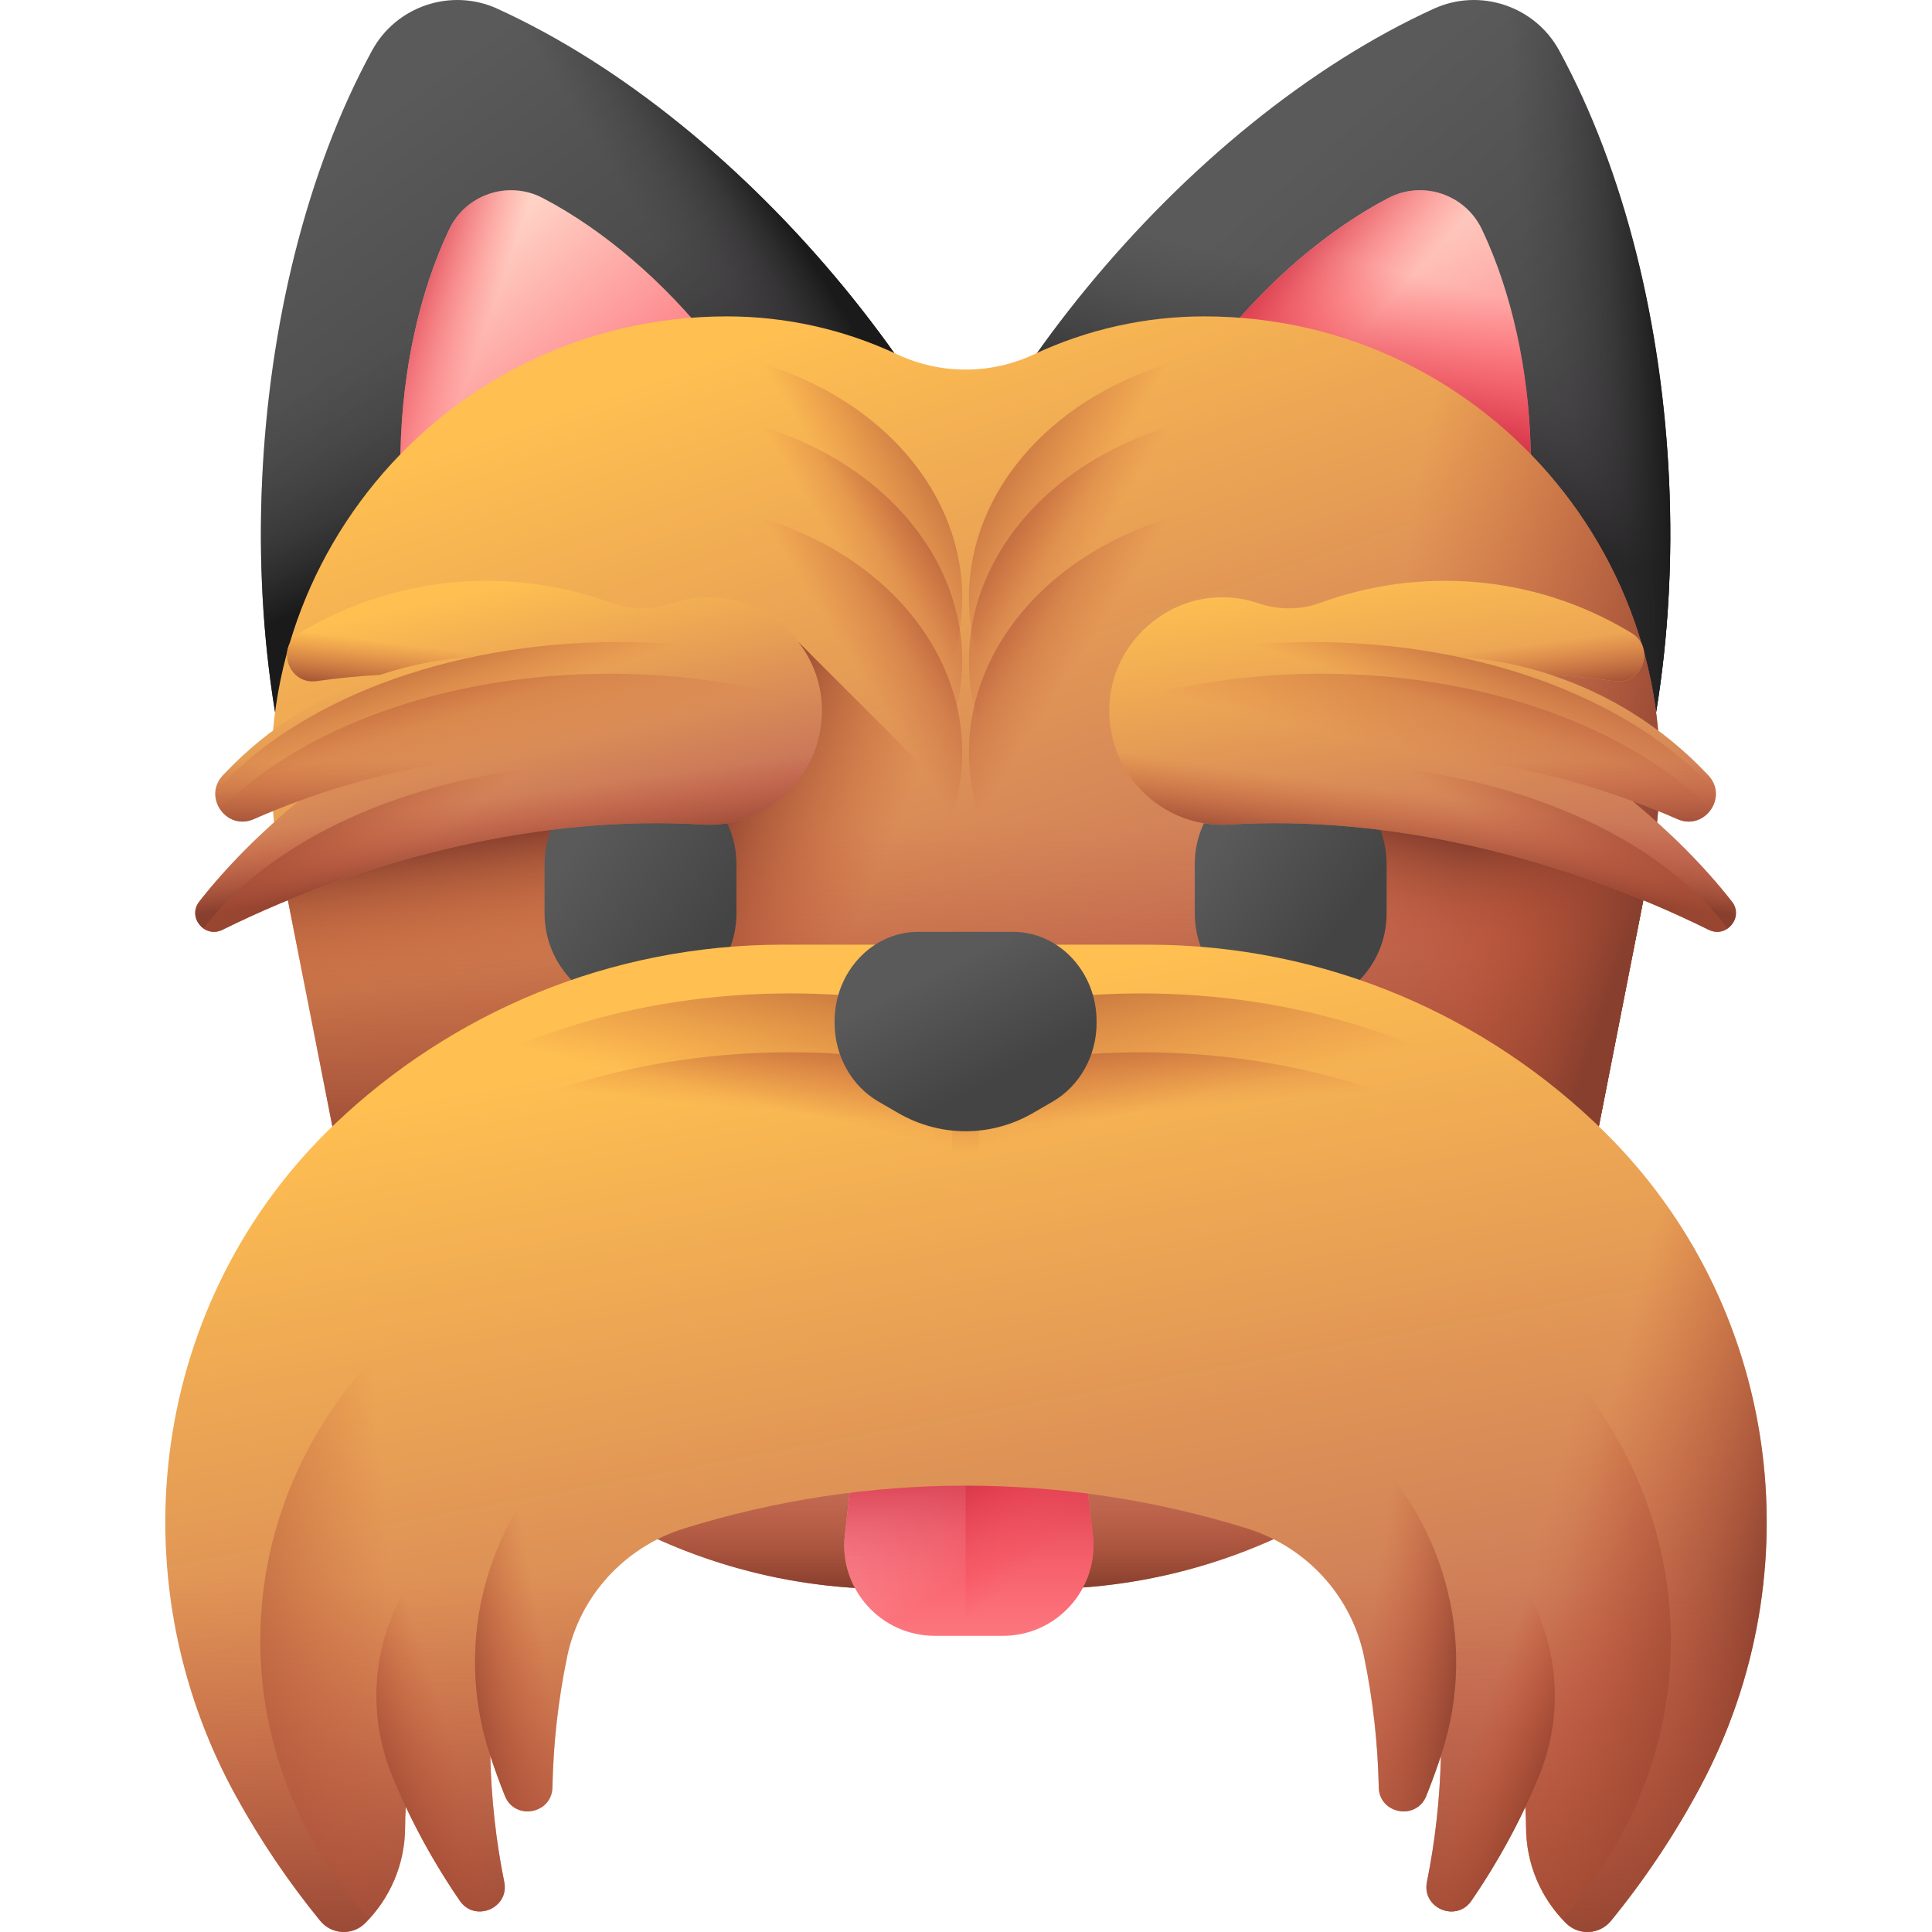 <svg id="Capa_1" enable-background="new 0 0 512 512" height="512" viewBox="0 0 512 512" width="512" xmlns="http://www.w3.org/2000/svg" xmlns:xlink="http://www.w3.org/1999/xlink"><linearGradient id="lg1"><stop offset="0" stop-color="#5a5a5a"/><stop offset="1" stop-color="#444"/></linearGradient><linearGradient id="SVGID_1_" gradientUnits="userSpaceOnUse" x1="75.306" x2="142.313" xlink:href="#lg1" y1="47.988" y2="139.944"/><linearGradient id="lg2"><stop offset="0" stop-color="#433f43" stop-opacity="0"/><stop offset=".299" stop-color="#3e3b3e" stop-opacity=".3"/><stop offset=".642" stop-color="#302e30" stop-opacity=".643"/><stop offset="1" stop-color="#1a1a1a"/></linearGradient><linearGradient id="SVGID_00000039105893119998559830000013845161539786370495_" gradientUnits="userSpaceOnUse" x1="129.755" x2="151.14" xlink:href="#lg2" y1="81.226" y2="131.838"/><linearGradient id="SVGID_00000178198994260114668350000003103971864317541535_" gradientUnits="userSpaceOnUse" x1="191.93" x2="219.017" xlink:href="#lg2" y1="92.185" y2="75.077"/><linearGradient id="lg3"><stop offset="0" stop-color="#ffdfcf"/><stop offset="1" stop-color="#fd8087"/></linearGradient><linearGradient id="SVGID_00000030472108996323754610000017333111072586427065_" gradientUnits="userSpaceOnUse" x1="103.12" x2="144.464" xlink:href="#lg3" y1="72.969" y2="123.58"/><linearGradient id="lg4"><stop offset="0" stop-color="#fd4755" stop-opacity="0"/><stop offset=".259" stop-color="#f74452" stop-opacity=".259"/><stop offset=".628" stop-color="#e43b4c" stop-opacity=".628"/><stop offset="1" stop-color="#ca2e43"/></linearGradient><linearGradient id="SVGID_00000178181261023874244450000018167554434641765016_" gradientUnits="userSpaceOnUse" x1="120.285" x2="96.049" xlink:href="#lg4" y1="110.768" y2="102.214"/><linearGradient id="SVGID_00000067942725191082978950000009401915698940578190_" gradientUnits="userSpaceOnUse" x1="305.916" x2="388.605" xlink:href="#lg1" y1="75.618" y2="170.425"/><linearGradient id="SVGID_00000181081337645243030860000002136793207698016402_" gradientUnits="userSpaceOnUse" x1="365.05" x2="351.506" xlink:href="#lg2" y1="77.055" y2="129.092"/><linearGradient id="SVGID_00000154426666038404958380000015986174764343085203_" gradientUnits="userSpaceOnUse" x1="406.488" x2="442.129" xlink:href="#lg2" y1="121.351" y2="119.213"/><linearGradient id="SVGID_00000163761965472905676880000013374392433512809353_" gradientUnits="userSpaceOnUse" x1="327.269" x2="360.059" xlink:href="#lg3" y1="66.569" y2="133.576"/><linearGradient id="SVGID_00000023979924802988614510000007027971351182361009_" gradientUnits="userSpaceOnUse" x1="368.819" x2="358.839" xlink:href="#lg4" y1="71.494" y2="111.413"/><linearGradient id="SVGID_00000050636976734396079830000002945990272042470333_" gradientUnits="userSpaceOnUse" x1="347.056" x2="323.532" xlink:href="#lg4" y1="103.295" y2="81.91"/><linearGradient id="lg5"><stop offset="0" stop-color="#ffbf51"/><stop offset="1" stop-color="#c5715a"/></linearGradient><linearGradient id="SVGID_00000165202245694345010070000016270594104409396365_" gradientUnits="userSpaceOnUse" x1="209.572" x2="276.935" xlink:href="#lg5" y1="87.501" y2="281.035"/><linearGradient id="lg6"><stop offset="0" stop-color="#c4573a" stop-opacity="0"/><stop offset=".253" stop-color="#ba5338" stop-opacity=".253"/><stop offset=".677" stop-color="#a04933" stop-opacity=".677"/><stop offset="1" stop-color="#883f2e"/></linearGradient><linearGradient id="SVGID_00000111873090348768360270000015896848398307784065_" gradientUnits="userSpaceOnUse" x1="349.77" x2="435.311" xlink:href="#lg6" y1="263.1" y2="279.495"/><linearGradient id="SVGID_00000017478797731486276600000009305816057270148269_" gradientUnits="userSpaceOnUse" x1="255.96" x2="255.96" xlink:href="#lg6" y1="386.842" y2="420.468"/><linearGradient id="SVGID_00000138533668671988128720000009757253482503527829_" gradientUnits="userSpaceOnUse" x1="290.179" x2="255.493" xlink:href="#lg6" y1="127.532" y2="105.298"/><linearGradient id="SVGID_00000158721409218509820960000017527671585934101176_" gradientTransform="matrix(-1 0 0 1 420.433 0)" gradientUnits="userSpaceOnUse" x1="198.827" x2="164.141" xlink:href="#lg6" y1="127.532" y2="105.298"/><linearGradient id="SVGID_00000155106381438000329840000002824391937922039184_" gradientUnits="userSpaceOnUse" x1="290.179" x2="255.493" xlink:href="#lg6" y1="144.275" y2="122.04"/><linearGradient id="SVGID_00000032644464281916088730000009839659293070910636_" gradientTransform="matrix(-1 0 0 1 420.433 0)" gradientUnits="userSpaceOnUse" x1="198.827" x2="164.141" xlink:href="#lg6" y1="144.275" y2="122.04"/><linearGradient id="SVGID_00000107588091942132118530000000964656526509097359_" gradientUnits="userSpaceOnUse" x1="290.179" x2="255.493" xlink:href="#lg6" y1="168.516" y2="146.282"/><linearGradient id="SVGID_00000165196830107438082820000006204436844469697969_" gradientTransform="matrix(-1 0 0 1 420.433 0)" gradientUnits="userSpaceOnUse" x1="198.827" x2="164.141" xlink:href="#lg6" y1="168.516" y2="146.282"/><linearGradient id="SVGID_00000094583379691214429310000002285145361956647349_" gradientUnits="userSpaceOnUse" x1="255.892" x2="255.892" xlink:href="#lg6" y1="218.236" y2="317.74"/><linearGradient id="SVGID_00000047761840155477523200000004333270203832044962_" gradientUnits="userSpaceOnUse" x1="135.646" x2="130.656" xlink:href="#lg6" y1="256.776" y2="221.134"/><linearGradient id="SVGID_00000011736884193917915890000013323977346175356068_" gradientUnits="userSpaceOnUse" x1="381.669" x2="390.223" xlink:href="#lg6" y1="257.3" y2="224.153"/><linearGradient id="SVGID_00000069379728602150826210000003557207794369337006_" gradientUnits="userSpaceOnUse" x1="375.681" x2="421.303" xlink:href="#lg6" y1="265.345" y2="280.314"/><linearGradient id="SVGID_00000103246624305398289140000014888830785522618514_" gradientUnits="userSpaceOnUse" x1="223.082" x2="178.886" xlink:href="#lg6" y1="255.091" y2="236.558"/><linearGradient id="SVGID_00000054223610834449620030000017960636890237209252_" gradientUnits="userSpaceOnUse" x1="153.158" x2="188.455" xlink:href="#lg1" y1="223.332" y2="249.315"/><linearGradient id="SVGID_00000096039177110699159800000003540207586114616726_" gradientUnits="userSpaceOnUse" x1="323.743" x2="355.119" xlink:href="#lg1" y1="221.811" y2="245.342"/><linearGradient id="SVGID_00000157267513033490626040000010279784360802966919_" gradientUnits="userSpaceOnUse" x1="256.911" x2="269.393" y1="389.331" y2="410.454"><stop offset="0" stop-color="#fdb4ba"/><stop offset="1" stop-color="#fd8087"/></linearGradient><linearGradient id="SVGID_00000120553995579537649100000008380481069050854325_" gradientUnits="userSpaceOnUse" x1="256.751" x2="256.751" xlink:href="#lg4" y1="443.761" y2="383.539"/><linearGradient id="SVGID_00000012437825414831981830000017879059612266973074_" gradientUnits="userSpaceOnUse" x1="282.431" x2="259.388" xlink:href="#lg4" y1="405.907" y2="381.424"/><linearGradient id="SVGID_00000159440756042457422330000001313367977699912616_" gradientUnits="userSpaceOnUse" x1="230.505" x2="271.137" xlink:href="#lg5" y1="268.407" y2="483.683"/><linearGradient id="SVGID_00000055695086789324588800000013509783373570901692_" gradientUnits="userSpaceOnUse" x1="420.152" x2="473.852" xlink:href="#lg6" y1="395.661" y2="409.918"/><linearGradient id="SVGID_00000031188337278350140050000014375302687943123596_" gradientUnits="userSpaceOnUse" x1="330.367" x2="317.061" xlink:href="#lg6" y1="287.769" y2="231.218"/><linearGradient id="SVGID_00000100354941850640100700000009122054772118811551_" gradientUnits="userSpaceOnUse" x1="342.104" x2="338.54" xlink:href="#lg6" y1="291.146" y2="254.792"/><linearGradient id="SVGID_00000039126453996529674390000004299405714456756408_" gradientTransform="matrix(-1 0 0 1 703.53 0)" gradientUnits="userSpaceOnUse" x1="522.112" x2="508.806" xlink:href="#lg6" y1="287.769" y2="231.218"/><linearGradient id="SVGID_00000069364059831671770270000018367583522829163183_" gradientTransform="matrix(-1 0 0 1 703.53 0)" gradientUnits="userSpaceOnUse" x1="533.849" x2="530.285" xlink:href="#lg6" y1="291.146" y2="254.792"/><linearGradient id="SVGID_00000054970825688136358240000003541933976055413940_" gradientUnits="userSpaceOnUse" x1="255.999" x2="255.999" xlink:href="#lg6" y1="418.187" y2="528.423"/><linearGradient id="SVGID_00000056388508347930541950000007422635391061254560_" gradientUnits="userSpaceOnUse" x1="248.938" x2="263.63" xlink:href="#lg1" y1="256.958" y2="286.342"/><linearGradient id="SVGID_00000046297214224745922070000014182352271886244999_" gradientUnits="userSpaceOnUse" x1="366.749" x2="379.943" xlink:href="#lg5" y1="149.223" y2="235.251"/><linearGradient id="SVGID_00000119807550951394538820000011546949634296438921_" gradientUnits="userSpaceOnUse" x1="377.492" x2="374.721" xlink:href="#lg6" y1="210.769" y2="230.561"/><linearGradient id="SVGID_00000045609082022121604330000011529942802457412744_" gradientUnits="userSpaceOnUse" x1="385.058" x2="393.766" xlink:href="#lg6" y1="187.945" y2="160.633"/><linearGradient id="SVGID_00000162354660164544340960000000105388971546328975_" gradientUnits="userSpaceOnUse" x1="380.268" x2="391.748" xlink:href="#lg6" y1="200.823" y2="151.344"/><linearGradient id="SVGID_00000031905374511526358140000015904795493889327513_" gradientUnits="userSpaceOnUse" x1="382.314" x2="382.314" xlink:href="#lg6" y1="201.719" y2="222.702"/><linearGradient id="SVGID_00000021111048781933179510000017169162517448801931_" gradientUnits="userSpaceOnUse" x1="391.317" x2="393.296" xlink:href="#lg6" y1="172.43" y2="187.868"/><linearGradient id="SVGID_00000060727180165875787530000017762302439366478261_" gradientUnits="userSpaceOnUse" x1="388.042" x2="405.063" xlink:href="#lg6" y1="214.845" y2="190.304"/><linearGradient id="SVGID_00000147916843724332034910000012460027207104551839_" gradientUnits="userSpaceOnUse" x1="122.58" x2="136.837" xlink:href="#lg5" y1="157.664" y2="223.245"/><linearGradient id="SVGID_00000024693247884437211700000009889479292277512627_" gradientTransform="matrix(-1 0 0 1 753.441 0)" gradientUnits="userSpaceOnUse" x1="619.148" x2="616.377" xlink:href="#lg6" y1="210.769" y2="230.561"/><linearGradient id="SVGID_00000113327460973552576000000011719553889227740571_" gradientTransform="matrix(-1 0 0 1 753.441 0)" gradientUnits="userSpaceOnUse" x1="626.714" x2="635.422" xlink:href="#lg6" y1="187.945" y2="160.633"/><linearGradient id="SVGID_00000135665349794989656170000013457749302760513671_" gradientTransform="matrix(-1 0 0 1 753.441 0)" gradientUnits="userSpaceOnUse" x1="621.925" x2="633.404" xlink:href="#lg6" y1="200.823" y2="151.344"/><linearGradient id="SVGID_00000132801694227205371960000003159812898605345419_" gradientTransform="matrix(-1 0 0 1 753.441 0)" gradientUnits="userSpaceOnUse" x1="623.97" x2="623.97" xlink:href="#lg6" y1="201.719" y2="222.702"/><linearGradient id="SVGID_00000103240906683051518960000012542865796516153764_" gradientTransform="matrix(-1 0 0 1 753.441 0)" gradientUnits="userSpaceOnUse" x1="632.973" x2="634.952" xlink:href="#lg6" y1="172.43" y2="187.868"/><linearGradient id="SVGID_00000030471461914921567180000000969939820772492675_" gradientTransform="matrix(-1 0 0 1 753.441 0)" gradientUnits="userSpaceOnUse" x1="629.698" x2="646.719" xlink:href="#lg6" y1="214.845" y2="190.304"/><linearGradient id="SVGID_00000060009397476222370450000007910662926057314707_" gradientUnits="userSpaceOnUse" x1="361.747" x2="389.547" xlink:href="#lg6" y1="440.121" y2="444.398"/><linearGradient id="SVGID_00000165922886879789605300000010568244957465724300_" gradientUnits="userSpaceOnUse" x1="145.323" x2="118.948" xlink:href="#lg6" y1="443.929" y2="448.562"/><linearGradient id="SVGID_00000170964536819232922690000006271488289804189096_" gradientUnits="userSpaceOnUse" x1="115.994" x2="89.619" xlink:href="#lg6" y1="448.521" y2="457.431"/><linearGradient id="SVGID_00000012441597267631946930000018341535443496274564_" gradientUnits="userSpaceOnUse" x1="394.607" x2="415.279" xlink:href="#lg6" y1="449.244" y2="457.441"/><linearGradient id="SVGID_00000096055802354118707540000007890862080954303149_" gradientUnits="userSpaceOnUse" x1="403.209" x2="465.225" xlink:href="#lg6" y1="424.722" y2="441.83"/><linearGradient id="SVGID_00000138562807976682068440000003866922712044165265_" gradientUnits="userSpaceOnUse" x1="103.431" x2="28.583" xlink:href="#lg6" y1="417.361" y2="423.777"/><g><g><g><path d="m98.603 13.382c6.428-11.799 20.983-16.652 33.206-11.072 66.318 30.276 130.104 107.486 145.537 177.503-71.062-32.987-151.594-6.126-188.635 62.895-29.669-65.261-24.988-165.306 9.892-229.326z" fill="url(#SVGID_1_)"/><path d="m98.603 13.382c6.428-11.799 20.983-16.652 33.206-11.072 66.318 30.276 130.104 107.486 145.537 177.503-71.062-32.987-151.594-6.126-188.635 62.895-29.669-65.261-24.988-165.306 9.892-229.326z" fill="url(#SVGID_00000039105893119998559830000013845161539786370495_)"/><path d="m98.603 13.382c6.428-11.799 20.983-16.652 33.206-11.072 66.318 30.276 130.104 107.486 145.537 177.503-71.062-32.987-151.594-6.126-188.635 62.895-29.669-65.261-24.988-165.306 9.892-229.326z" fill="url(#SVGID_00000178198994260114668350000003103971864317541535_)"/><path d="m143.846 52.479c-9.087-4.759-20.351-1.003-24.764 8.257-16.019 33.618-17.555 82.822-2.721 115.45 19.429-36.204 61.672-50.294 98.947-32.991-7.717-35.006-38.474-73.44-71.462-90.716z" fill="url(#SVGID_00000030472108996323754610000017333111072586427065_)"/><path d="m143.846 52.479c-9.087-4.759-20.351-1.003-24.764 8.257-16.019 33.618-17.555 82.822-2.721 115.45 19.429-36.204 61.672-50.294 98.947-32.991-7.717-35.006-38.474-73.44-71.462-90.716z" fill="url(#SVGID_00000178181261023874244450000018167554434641765016_)"/></g><g><path d="m413.182 13.382c-6.429-11.799-20.983-16.652-33.206-11.072-66.318 30.276-130.104 107.486-145.537 177.503 71.062-32.987 151.594-6.126 188.635 62.895 29.669-65.261 24.988-165.306-9.892-229.326z" fill="url(#SVGID_00000067942725191082978950000009401915698940578190_)"/><path d="m413.182 13.382c-6.429-11.799-20.983-16.652-33.206-11.072-66.318 30.276-130.104 107.486-145.537 177.503 71.062-32.987 151.594-6.126 188.635 62.895 29.669-65.261 24.988-165.306-9.892-229.326z" fill="url(#SVGID_00000181081337645243030860000002136793207698016402_)"/><path d="m413.182 13.382c-6.429-11.799-20.983-16.652-33.206-11.072-66.318 30.276-130.104 107.486-145.537 177.503 71.062-32.987 151.594-6.126 188.635 62.895 29.669-65.261 24.988-165.306-9.892-229.326z" fill="url(#SVGID_00000154426666038404958380000015986174764343085203_)"/><path d="m367.939 52.479c9.087-4.759 20.351-1.003 24.764 8.257 16.019 33.618 17.555 82.822 2.721 115.45-19.429-36.204-61.672-50.294-98.947-32.991 7.716-35.006 38.474-73.44 71.462-90.716z" fill="url(#SVGID_00000163761965472905676880000013374392433512809353_)"/><path d="m367.939 52.479c9.087-4.759 20.351-1.003 24.764 8.257 16.019 33.618 17.555 82.822 2.721 115.45-19.429-36.204-61.672-50.294-98.947-32.991 7.716-35.006 38.474-73.44 71.462-90.716z" fill="url(#SVGID_00000023979924802988614510000007027971351182361009_)"/><path d="m367.939 52.479c9.087-4.759 20.351-1.003 24.764 8.257 16.019 33.618 17.555 82.822 2.721 115.45-19.429-36.204-61.672-50.294-98.947-32.991 7.716-35.006 38.474-73.44 71.462-90.716z" fill="url(#SVGID_00000050636976734396079830000002945990272042470333_)"/></g></g><g><path d="m437.603 227.868-14.119 71.786c-13.869 70.576-75.746 121.464-147.672 121.464h-39.838c-71.926 0-133.803-50.887-147.672-121.464l-14.119-71.786c-14.661-74.596 42.436-144.022 118.463-144.022 15.588 0 30.984 3.432 45.096 10.053 11.499 5.395 24.802 5.395 36.301 0 14.112-6.621 29.508-10.053 45.096-10.053 76.026 0 133.123 69.426 118.464 144.022z" fill="url(#SVGID_00000165202245694345010070000016270594104409396365_)"/><path d="m319.139 83.846c-15.588 0-30.984 3.432-45.096 10.053-11.499 5.395-24.802 5.395-36.301 0-1.093-.513-2.196-.999-3.304-1.474v324.189h77.968c55.496-13.895 99.633-58.721 111.077-116.96l14.119-71.786c14.66-74.596-42.437-144.022-118.463-144.022z" fill="url(#SVGID_00000111873090348768360270000015896848398307784065_)"/><path d="m155.336 397.694c23.464 14.901 51.208 23.424 80.638 23.424h39.838c29.486 0 57.28-8.557 80.773-23.512-17.4-19.394-55.892-32.876-100.585-32.876-44.761 0-83.303 13.522-100.664 32.964z" fill="url(#SVGID_00000017478797731486276600000009305816057270148269_)"/><g><ellipse cx="338.333" cy="158.401" fill="url(#SVGID_00000138533668671988128720000009757253482503527829_)" rx="81.56" ry="66.217"/><ellipse cx="173.451" cy="158.401" fill="url(#SVGID_00000158721409218509820960000017527671585934101176_)" rx="81.56" ry="66.217"/></g><g><ellipse cx="338.333" cy="175.143" fill="url(#SVGID_00000155106381438000329840000002824391937922039184_)" rx="81.56" ry="66.217"/><ellipse cx="173.451" cy="175.143" fill="url(#SVGID_00000032644464281916088730000009839659293070910636_)" rx="81.56" ry="66.217"/></g><g><ellipse cx="338.333" cy="199.385" fill="url(#SVGID_00000107588091942132118530000000964656526509097359_)" rx="81.56" ry="66.217"/><ellipse cx="173.451" cy="199.385" fill="url(#SVGID_00000165196830107438082820000006204436844469697969_)" rx="81.56" ry="66.217"/></g><path d="m74.186 227.867 14.114 71.786c7.416 37.719 28.545 69.812 57.588 91.523h220.009c29.043-21.711 50.172-53.803 57.588-91.523l14.114-71.786c5.456-27.752.974-54.785-10.715-77.797h-341.983c-11.689 23.012-16.171 50.045-10.715 77.797z" fill="url(#SVGID_00000094583379691214429310000002285145361956647349_)"/><path d="m126.586 210.292c-20.423 0-38.75 8.938-51.313 23.104l13.027 66.257c3.108 15.811 8.634 30.627 16.135 44.111 6.952 2.372 14.397 3.678 22.152 3.678 37.873 0 68.575-30.702 68.575-68.575-.001-37.873-30.703-68.575-68.576-68.575z" fill="url(#SVGID_00000047761840155477523200000004333270203832044962_)"/><path d="m391.77 210.292c-35.727 0-64.69 27.011-64.69 60.332 0 33.32 28.963 60.332 64.69 60.332 8.367 0 16.354-1.498 23.694-4.195 3.467-8.636 6.172-17.696 8.022-27.107l14.084-71.635c-11.712-10.951-27.907-17.727-45.8-17.727z" fill="url(#SVGID_00000011736884193917915890000013323977346175356068_)"/><path d="m391.77 210.292c-35.727 0-64.69 27.011-64.69 60.332 0 33.32 28.963 60.332 64.69 60.332 8.367 0 16.354-1.498 23.694-4.195 3.467-8.636 6.172-17.696 8.022-27.107l14.084-71.635c-11.712-10.951-27.907-17.727-45.8-17.727z" fill="url(#SVGID_00000069379728602150826210000003557207794369337006_)"/></g><path d="m360.197 318.744h-176.411v-148.593h27.829z" fill="url(#SVGID_00000103246624305398289140000014888830785522618514_)"/><g><path d="m169.739 267.478c-14.04 0-25.422-11.382-25.422-25.422v-13.037c0-14.04 11.382-25.422 25.422-25.422 14.04 0 25.422 11.382 25.422 25.422v13.037c0 14.04-11.382 25.422-25.422 25.422z" fill="url(#SVGID_00000054223610834449620030000017960636890237209252_)"/><path d="m342.046 267.478c-14.041 0-25.422-11.382-25.422-25.422v-13.037c0-14.04 11.382-25.422 25.422-25.422 14.04 0 25.422 11.382 25.422 25.422v13.037c0 14.04-11.382 25.422-25.422 25.422z" fill="url(#SVGID_00000096039177110699159800000003540207586114616726_)"/></g><g><path d="m265.777 433.507h-18.052c-14.332 0-25.466-12.484-23.834-26.723l6.403-55.849h52.913l6.403 55.849c1.633 14.239-9.501 26.723-23.833 26.723z" fill="url(#SVGID_00000157267513033490626040000010279784360802966919_)"/><path d="m265.777 433.507h-18.052c-14.332 0-25.466-12.484-23.834-26.723l6.403-55.849h52.913l6.403 55.849c1.633 14.239-9.501 26.723-23.833 26.723z" fill="url(#SVGID_00000120553995579537649100000008380481069050854325_)"/><path d="m283.207 350.936h-27.315v82.571h9.884c14.332 0 25.466-12.484 23.834-26.723z" fill="url(#SVGID_00000012437825414831981830000017879059612266973074_)"/></g><path d="m425.259 300.022c-31.107-30.715-73.85-49.676-121.024-49.676h-96.691c-46.07 0-87.914 18.083-118.821 47.539-48.551 46.271-58.52 119.521-26.113 178.241 6.43 11.65 13.883 22.657 22.239 32.897 3.006 3.684 8.52 4.003 11.895.654l.062-.062c6.516-6.527 10.55-15.536 10.55-25.486 0-1.776.074-3.539.196-5.291 4.076 8.626 8.86 16.942 14.295 24.866 4.007 5.848 13.192 1.977 11.782-4.969-2.189-10.866-3.441-22.041-3.687-33.397 1.181 3.565 2.467 7.101 3.872 10.598 2.639 6.579 12.447 4.798 12.58-2.289.234-11.498 1.521-23.101 3.917-34.653 3.334-16.074 15.256-29.015 30.922-33.918.004-.001.007-.002.007-.002 48.614-15.143 100.683-15.143 149.297 0 0 0 .005.001.014.004 15.667 4.903 27.588 17.844 30.922 33.918 2.396 11.552 3.683 23.154 3.917 34.651.134 7.086 9.941 8.867 12.58 2.289 1.405-3.497 2.691-7.033 3.872-10.598-.246 11.356-1.497 22.531-3.687 33.397-1.41 6.946 7.775 10.816 11.782 4.969 5.432-7.921 10.215-16.233 14.289-24.854.121 1.748.195 3.507.195 5.279 0 9.95 4.034 18.96 10.55 25.486l.062.062c3.377 3.347 8.892 3.027 11.898-.657 8.987-11.014 16.93-22.914 23.678-35.548 30.551-57.2 20.793-127.887-25.35-173.45z" fill="url(#SVGID_00000159440756042457422330000001313367977699912616_)"/><path d="m304.235 250.347h-48.362v143.371c25.176-.002 50.353 3.784 74.665 11.357 0 0 .005.001.014.004 15.667 4.903 27.588 17.844 30.922 33.918 2.395 11.552 3.683 23.154 3.917 34.651.134 7.086 9.941 8.867 12.58 2.289 1.405-3.497 2.691-7.033 3.872-10.598-.246 11.356-1.497 22.531-3.687 33.397-1.41 6.946 7.775 10.816 11.782 4.969 5.432-7.921 10.215-16.233 14.289-24.854.121 1.748.195 3.507.195 5.279 0 9.95 4.034 18.96 10.55 25.486l.062.062c3.377 3.347 8.892 3.027 11.898-.657 8.987-11.014 16.93-22.914 23.678-35.548 30.551-57.2 20.793-127.887-25.35-173.45-31.108-30.716-73.851-49.676-121.025-49.676z" fill="url(#SVGID_00000055695086789324588800000013509783373570901692_)"/><g><g><path d="m451.059 372.611c0-60.397-66.577-109.344-148.702-109.344-17.549 0-34.388 2.24-50.017 6.35v124.135c26.368-.378 52.78 3.391 78.245 11.323 0 0 .005.001.014.004 15.667 4.903 27.588 17.844 30.922 33.918 2.258 10.89 3.52 21.824 3.854 32.674 50.619-17.443 85.684-55.239 85.684-99.06z" fill="url(#SVGID_00000031188337278350140050000014375302687943123596_)"/><path d="m330.585 405.074s.005.001.014.004c15.667 4.903 27.588 17.844 30.922 33.918 2.258 10.89 3.52 21.824 3.854 32.674 47.589-16.398 81.423-50.787 85.305-91.258-5.439-56.755-69.762-101.546-148.322-101.546-17.549 0-34.388 2.24-50.017 6.35v108.534c26.366-.377 52.779 3.392 78.244 11.324z" fill="url(#SVGID_00000100354941850640100700000009122054772118811551_)"/></g><g><path d="m60.725 372.611c0-60.397 66.577-109.344 148.702-109.344 17.549 0 34.388 2.24 50.017 6.35v124.135c-26.368-.378-52.78 3.391-78.245 11.323 0 0-.005.001-.014.004-15.667 4.903-27.588 17.844-30.922 33.918-2.258 10.89-3.52 21.824-3.854 32.674-50.618-17.443-85.684-55.239-85.684-99.06z" fill="url(#SVGID_00000039126453996529674390000004299405714456756408_)"/><path d="m181.2 405.074s-.005.001-.014.004c-15.667 4.903-27.588 17.844-30.922 33.918-2.258 10.89-3.52 21.824-3.854 32.674-47.589-16.398-81.423-50.787-85.305-91.258 5.439-56.755 69.762-101.546 148.322-101.546 17.549 0 34.388 2.24 50.017 6.35v108.534c-26.367-.377-52.779 3.392-78.244 11.324z" fill="url(#SVGID_00000069364059831671770270000018367583522829163183_)"/></g></g><path d="m62.61 476.126c6.43 11.65 13.883 22.657 22.239 32.897 3.006 3.684 8.52 4.003 11.895.654l.062-.062c6.516-6.527 10.55-15.536 10.55-25.486 0-1.776.074-3.539.196-5.291 4.076 8.626 8.86 16.942 14.295 24.866 4.007 5.848 13.192 1.977 11.782-4.969-2.189-10.866-3.441-22.041-3.687-33.397 1.181 3.565 2.467 7.101 3.872 10.598 2.639 6.579 12.447 4.798 12.58-2.289.234-11.498 1.521-23.101 3.917-34.653 3.333-16.074 15.256-29.015 30.922-33.918.004-.001.007-.002.007-.002 48.614-15.143 100.683-15.143 149.297 0 0 0 .005.001.014.004 15.667 4.903 27.588 17.844 30.922 33.918 2.395 11.552 3.683 23.154 3.917 34.651.134 7.086 9.941 8.867 12.58 2.289 1.405-3.497 2.691-7.033 3.872-10.598-.246 11.356-1.497 22.531-3.687 33.397-1.41 6.946 7.775 10.816 11.782 4.969 5.432-7.921 10.215-16.233 14.289-24.854.121 1.748.195 3.507.195 5.279 0 9.95 4.034 18.96 10.55 25.486l.062.062c3.377 3.347 8.892 3.027 11.898-.657 8.987-11.014 16.93-22.914 23.678-35.548 21.267-39.817 22.994-86.166 6.521-126.03h-402.312c-16.751 40.721-14.572 88.161 7.792 128.684z" fill="url(#SVGID_00000054970825688136358240000003541933976055413940_)"/><path d="m273.806 294.931 5.183-3.006c7.161-4.153 11.62-12.162 11.62-20.869v-.37c0-13.113-9.946-23.743-22.214-23.743h-25.006c-12.268 0-22.214 10.63-22.214 23.743v.37c0 8.708 4.459 16.716 11.62 20.869l5.183 3.006c11.174 6.48 24.655 6.48 35.828 0z" fill="url(#SVGID_00000056388508347930541950000007422635391061254560_)"/><g><g><path d="m458.963 238.903c-7.34-9.355-16.196-18.25-26.309-26.604 4.027 1.479 7.995 3.071 11.894 4.779 7.205 3.169 13.572-5.886 8.171-11.614-.167-.177-.334-.354-.501-.53-11.67-12.298-25.894-21.04-41.205-26.078 5.665.32 11.286.865 16.843 1.653 7.422 1.063 10.947-8.876 4.525-12.748-.198-.12-.397-.239-.596-.358-25.366-15.189-55.526-17.29-82.012-7.602-5.213 1.907-10.924 1.865-16.187.101-.029-.01-.059-.02-.088-.03-11.053-3.701-21.981-.637-29.537 6.179-7.708 6.953-11.908 17.811-9.156 29.377 1.455 6.117 4.713 11.429 9.116 15.415 5.772 5.227 13.513 8.175 21.742 7.673 42.231-2.577 88.127 8.593 127.162 27.879 4.738 2.342 9.402-3.332 6.138-7.492z" fill="url(#SVGID_00000046297214224745922070000014182352271886244999_)"/><path d="m458.963 238.903c-7.34-9.355-16.196-18.25-26.309-26.604 4.027 1.479 7.995 3.071 11.894 4.779 7.205 3.169 13.572-5.886 8.171-11.614-.167-.177-.334-.354-.501-.53-11.67-12.298-25.894-21.04-41.205-26.078 5.665.32 11.286.865 16.843 1.653 7.422 1.063 10.947-8.876 4.525-12.748-.198-.12-.397-.239-.596-.358-25.366-15.189-55.526-17.29-82.012-7.602-5.213 1.907-10.924 1.865-16.187.101-.029-.01-.059-.02-.088-.03-11.053-3.701-21.981-.637-29.537 6.179-7.708 6.953-11.908 17.811-9.156 29.377 1.455 6.117 4.713 11.429 9.116 15.415 5.772 5.227 13.513 8.175 21.742 7.673 42.231-2.577 88.127 8.593 127.162 27.879 4.738 2.342 9.402-3.332 6.138-7.492z" fill="url(#SVGID_00000119807550951394538820000011546949634296438921_)"/><path d="m458.962 238.903c-7.339-9.355-16.196-18.25-26.309-26.604 4.027 1.479 7.995 3.071 11.894 4.779 5.449 2.396 10.414-2.198 10.177-7.058-20.727-23.762-60.835-39.869-106.919-39.869-18.505 0-36.042 2.602-51.752 7.248-2.159 5.431-2.776 11.619-1.251 18.029 1.455 6.117 4.713 11.429 9.116 15.415 5.772 5.227 13.513 8.175 21.742 7.673 42.231-2.577 88.127 8.593 127.162 27.879 4.741 2.342 9.405-3.332 6.14-7.492z" fill="url(#SVGID_00000045609082022121604330000011529942802457412744_)"/><path d="m458.962 238.903c-7.339-9.355-16.196-18.25-26.309-26.604 4.027 1.479 7.995 3.071 11.894 4.779 3.663 1.611 7.107.06 8.9-2.605-21.581-21.584-59.744-35.929-103.232-35.929-20.282 0-39.404 3.123-56.229 8.642-.101 2.676.15 5.437.817 8.242 1.455 6.117 4.713 11.429 9.116 15.415 5.772 5.227 13.513 8.175 21.742 7.673 42.231-2.577 88.127 8.593 127.162 27.879 4.74 2.342 9.404-3.332 6.139-7.492z" fill="url(#SVGID_00000162354660164544340960000000105388971546328975_)"/><path d="m329.152 187.102c40.25-22.948 91.174-15.778 123.066 17.831.167.176.335.353.501.53 5.401 5.728-.966 14.783-8.171 11.614-30.485-13.353-65.016-19.85-101.294-17.165l-27.641 2.052c-1.919.145-3.822.303-5.723.476l.502-3.725 9.984-6.331c2.901-1.841 5.827-3.601 8.776-5.282z" fill="url(#SVGID_00000031905374511526358140000015904795493889327513_)"/><path d="m427.856 180.503c-5.542-.788-11.15-1.344-16.802-1.655-20.289-6.685-42.5-6.83-63.245-.033v-18.291c26.953-10.528 57.981-8.684 83.979 6.874.2.122.4.244.589.367 6.429 3.865 2.897 13.804-4.521 12.738z" fill="url(#SVGID_00000021111048781933179510000017169162517448801931_)"/><path d="m457.871 246.026c-19.616-25.862-61.526-43.73-110.065-43.73-16.482 0-32.197 2.065-46.538 5.799.831.969 1.708 1.895 2.65 2.748 5.772 5.227 13.513 8.175 21.742 7.673 42.231-2.577 88.127 8.593 127.162 27.879 1.854.916 3.689.597 5.049-.369z" fill="url(#SVGID_00000060727180165875787530000017762302439366478261_)"/></g><g><path d="m52.822 238.903c7.34-9.355 16.196-18.25 26.309-26.604-4.027 1.479-7.995 3.071-11.894 4.779-7.205 3.169-13.572-5.886-8.171-11.614.167-.177.334-.354.501-.53 11.67-12.298 25.894-21.04 41.205-26.078-5.665.32-11.286.865-16.843 1.653-7.422 1.063-10.947-8.876-4.525-12.748.198-.12.397-.239.596-.358 25.366-15.189 55.526-17.29 82.012-7.602 5.213 1.907 10.924 1.865 16.187.101.029-.01.059-.02.088-.03 11.053-3.701 21.981-.637 29.537 6.179 7.708 6.953 11.908 17.811 9.156 29.377-1.455 6.117-4.713 11.429-9.116 15.415-5.772 5.227-13.513 8.175-21.742 7.673-42.231-2.577-88.127 8.593-127.162 27.879-4.739 2.342-9.402-3.332-6.138-7.492z" fill="url(#SVGID_00000147916843724332034910000012460027207104551839_)"/><path d="m52.822 238.903c7.34-9.355 16.196-18.25 26.309-26.604-4.027 1.479-7.995 3.071-11.894 4.779-7.205 3.169-13.572-5.886-8.171-11.614.167-.177.334-.354.501-.53 11.67-12.298 25.894-21.04 41.205-26.078-5.665.32-11.286.865-16.843 1.653-7.422 1.063-10.947-8.876-4.525-12.748.198-.12.397-.239.596-.358 25.366-15.189 55.526-17.29 82.012-7.602 5.213 1.907 10.924 1.865 16.187.101.029-.01.059-.02.088-.03 11.053-3.701 21.981-.637 29.537 6.179 7.708 6.953 11.908 17.811 9.156 29.377-1.455 6.117-4.713 11.429-9.116 15.415-5.772 5.227-13.513 8.175-21.742 7.673-42.231-2.577-88.127 8.593-127.162 27.879-4.739 2.342-9.402-3.332-6.138-7.492z" fill="url(#SVGID_00000024693247884437211700000009889479292277512627_)"/><path d="m52.822 238.903c7.339-9.355 16.196-18.25 26.309-26.604-4.027 1.479-7.995 3.071-11.894 4.779-5.449 2.396-10.414-2.198-10.177-7.058 20.727-23.762 60.835-39.869 106.919-39.869 18.505 0 36.042 2.602 51.752 7.248 2.159 5.431 2.776 11.619 1.251 18.029-1.455 6.117-4.713 11.429-9.116 15.415-5.772 5.227-13.513 8.175-21.742 7.673-42.231-2.577-88.127 8.593-127.162 27.879-4.741 2.342-9.404-3.332-6.14-7.492z" fill="url(#SVGID_00000113327460973552576000000011719553889227740571_)"/><path d="m52.822 238.903c7.339-9.355 16.196-18.25 26.309-26.604-4.027 1.479-7.995 3.071-11.894 4.779-3.663 1.611-7.107.06-8.9-2.605 21.581-21.584 59.744-35.929 103.232-35.929 20.282 0 39.404 3.123 56.229 8.642.101 2.676-.15 5.437-.817 8.242-1.455 6.117-4.713 11.429-9.116 15.415-5.772 5.227-13.513 8.175-21.742 7.673-42.231-2.577-88.127 8.593-127.162 27.879-4.74 2.342-9.403-3.332-6.139-7.492z" fill="url(#SVGID_00000135665349794989656170000013457749302760513671_)"/><path d="m182.633 187.102c-40.25-22.948-91.174-15.778-123.066 17.831-.167.176-.335.353-.501.53-5.401 5.728.966 14.783 8.171 11.614 30.485-13.353 65.016-19.85 101.294-17.165l27.64 2.052c1.919.145 3.822.303 5.723.476l-.502-3.725-9.984-6.331c-2.9-1.841-5.826-3.601-8.775-5.282z" fill="url(#SVGID_00000132801694227205371960000003159812898605345419_)"/><path d="m83.929 180.503c5.542-.788 11.15-1.344 16.802-1.655 20.289-6.685 42.5-6.83 63.245-.033v-18.291c-26.953-10.528-57.981-8.684-83.979 6.874-.2.122-.4.244-.589.367-6.429 3.865-2.897 13.804 4.521 12.738z" fill="url(#SVGID_00000103240906683051518960000012542865796516153764_)"/><path d="m53.913 246.026c19.616-25.862 61.526-43.73 110.065-43.73 16.482 0 32.197 2.065 46.538 5.799-.831.969-1.708 1.895-2.65 2.748-5.772 5.227-13.513 8.175-21.742 7.673-42.231-2.577-88.127 8.593-127.162 27.879-1.853.916-3.688.597-5.049-.369z" fill="url(#SVGID_00000030471461914921567180000000969939820772492675_)"/></g></g><path d="m380.149 470.204c.584-1.614 1.151-3.233 1.69-4.861.057-.173.114-.346.171-.518 10-30.49.341-64.045-24.074-84.867-.275-.235-.55-.469-.824-.702-16.893-14.357-38.367-22.188-60.536-22.188h-81.369c-22.169 0-43.643 7.832-60.536 22.189-.274.233-.549.467-.824.702-24.414 20.822-34.074 54.376-24.074 84.865.056.172.113.343.17.515.54 1.63 1.109 3.253 1.694 4.87.097.267.193.535.291.801.606 1.65 1.231 3.293 1.887 4.927 2.639 6.579 12.447 4.798 12.58-2.289.234-11.513 1.525-23.131 3.926-34.698 3.335-16.063 15.251-28.988 30.913-33.874l.007-.002c48.528-15.137 100.51-15.164 149.053-.076l.257.08c15.654 4.865 27.566 17.776 30.903 33.825 2.408 11.582 3.702 23.216 3.936 34.744.134 7.086 9.941 8.867 12.58 2.289.656-1.633 1.281-3.275 1.886-4.924.099-.269.196-.539.293-.808z" fill="url(#SVGID_00000060009397476222370450000007910662926057314707_)"/><path d="m380.149 470.204c.584-1.614 1.151-3.233 1.69-4.861.057-.173.114-.346.171-.518 10-30.49.341-64.045-24.074-84.867-.275-.235-.55-.469-.824-.702-16.893-14.357-38.367-22.188-60.536-22.188h-81.369c-22.169 0-43.643 7.832-60.536 22.189-.274.233-.549.467-.824.702-24.414 20.822-34.074 54.376-24.074 84.865.056.172.113.343.17.515.54 1.63 1.109 3.253 1.694 4.87.097.267.193.535.291.801.606 1.65 1.231 3.293 1.887 4.927 2.639 6.579 12.447 4.798 12.58-2.289.234-11.513 1.525-23.131 3.926-34.698 3.335-16.063 15.251-28.988 30.913-33.874l.007-.002c48.528-15.137 100.51-15.164 149.053-.076l.257.08c15.654 4.865 27.566 17.776 30.903 33.825 2.408 11.582 3.702 23.216 3.936 34.744.134 7.086 9.941 8.867 12.58 2.289.656-1.633 1.281-3.275 1.886-4.924.099-.269.196-.539.293-.808z" fill="url(#SVGID_00000165922886879789605300000010568244957465724300_)"/><path d="m107.823 420.402c-9.226 15.211-10.619 33.929-3.836 50.375 4.753 11.525 10.751 22.561 17.861 32.927 4.007 5.848 13.192 1.977 11.782-4.969-5.919-29.377-5.031-61.003 4.269-92.409l7.091-23.928c.495-1.661.998-3.305 1.513-4.944l-3.374-.271-7.48 7.573c-10.911 11.05-20.178 23.038-27.826 35.646z" fill="url(#SVGID_00000170964536819232922690000006271488289804189096_)"/><path d="m403.961 420.402c9.226 15.211 10.619 33.929 3.836 50.375-4.753 11.525-10.751 22.561-17.861 32.927-4.007 5.848-13.192 1.977-11.782-4.969 5.919-29.377 5.031-61.003-4.269-92.409l-7.091-23.928c-.495-1.661-.998-3.305-1.513-4.944l3.374-.271 7.48 7.573c10.912 11.05 20.179 23.038 27.826 35.646z" fill="url(#SVGID_00000012441597267631946930000018341535443496274564_)"/><g><path d="m442.802 434.759c0-64.073-56.564-116.015-126.339-116.015-57.021 0-105.212 34.692-120.927 82.342 44.428-11.006 91.122-9.68 135.002 3.989 0 0 .005.001.014.004 15.667 4.903 27.588 17.844 30.922 33.918 2.395 11.552 3.683 23.154 3.917 34.651.134 7.086 9.941 8.867 12.58 2.289 1.405-3.497 2.691-7.033 3.872-10.598-.246 11.356-1.497 22.531-3.687 33.397-1.41 6.946 7.775 10.816 11.782 4.969 5.432-7.921 10.215-16.233 14.289-24.854.121 1.748.195 3.507.195 5.279 0 9.421 3.62 17.995 9.536 24.42 18.019-20.054 28.844-45.762 28.844-73.791z" fill="url(#SVGID_00000096055802354118707540000007890862080954303149_)"/><path d="m316.249 401.087c-15.714-47.651-63.905-82.344-120.927-82.344-69.775 0-126.339 51.942-126.339 116.015 0 28.028 10.824 53.735 28.842 73.788 5.914-6.425 9.532-14.997 9.532-24.417 0-1.776.074-3.539.196-5.291 4.076 8.626 8.86 16.942 14.295 24.866 4.007 5.848 13.192 1.977 11.782-4.969-2.189-10.866-3.441-22.041-3.687-33.397 1.181 3.565 2.467 7.101 3.872 10.598 2.639 6.579 12.447 4.798 12.58-2.289.234-11.498 1.521-23.101 3.917-34.653 3.333-16.074 15.256-29.015 30.922-33.918.004-.001.007-.002.007-.002 43.882-13.669 90.578-14.995 135.008-3.987z" fill="url(#SVGID_00000138562807976682068440000003866922712044165265_)"/></g></g></svg>